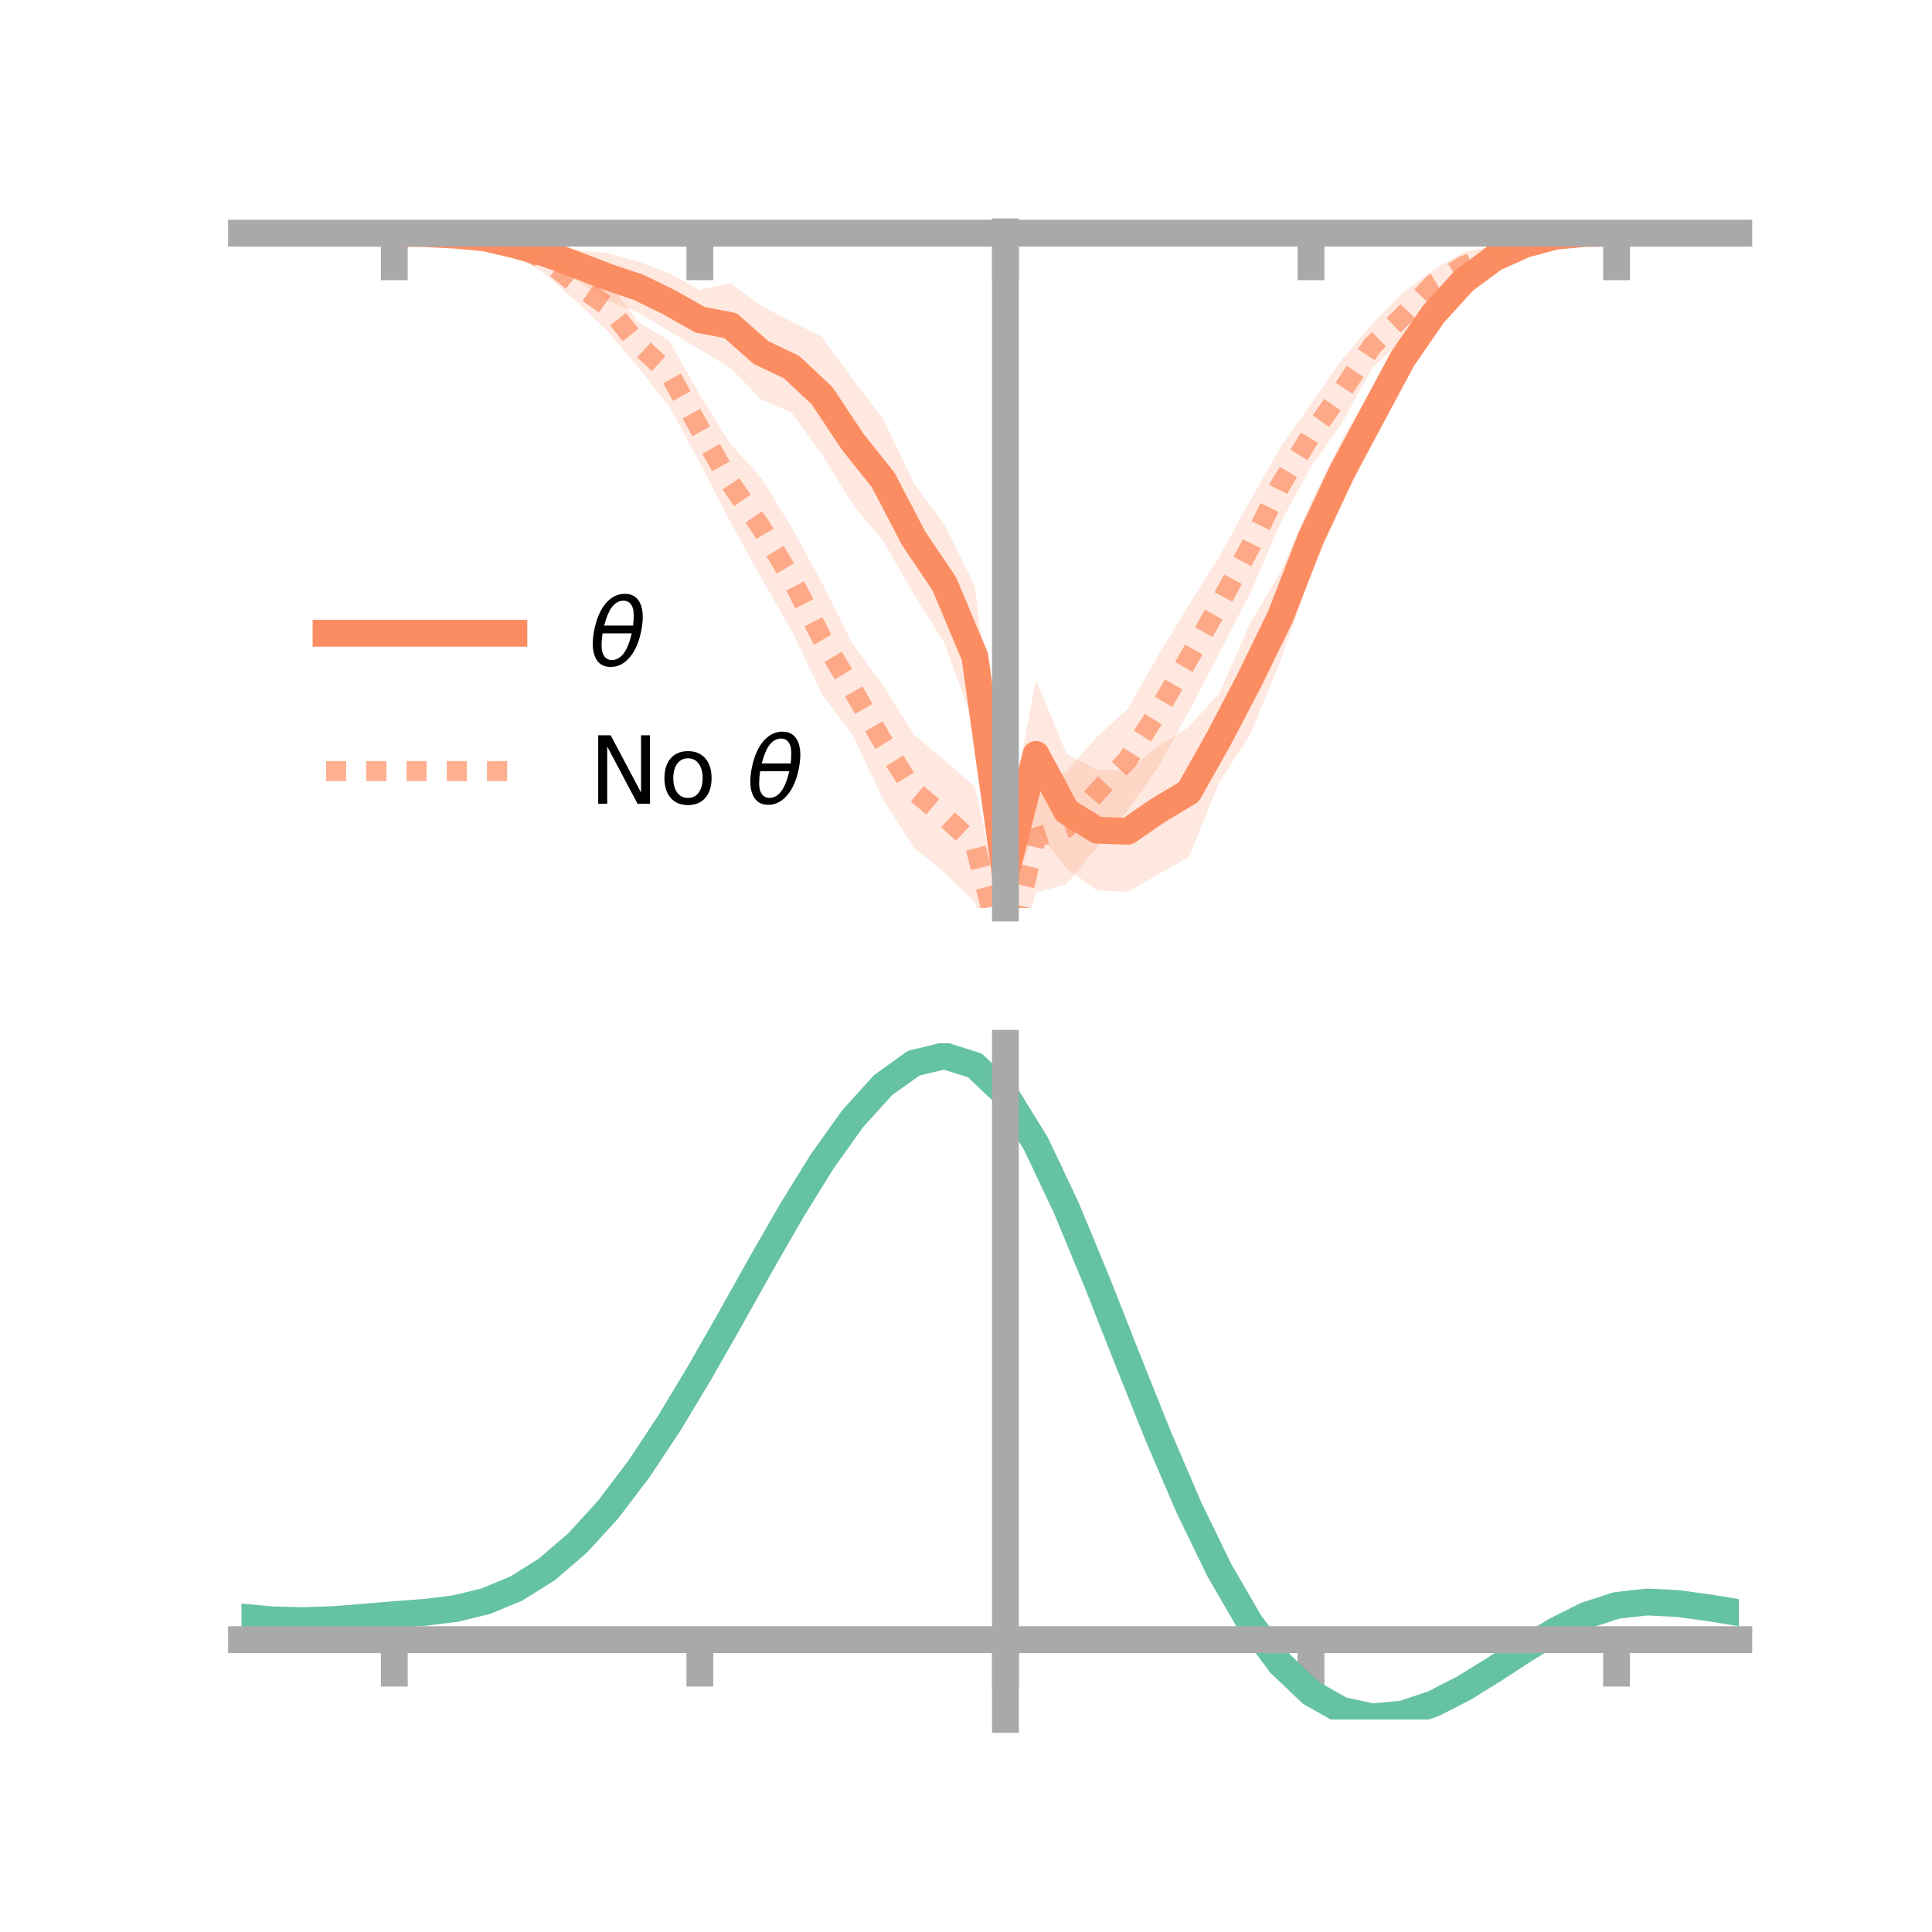 <?xml version="1.0" encoding="utf-8" standalone="no"?>
<!DOCTYPE svg PUBLIC "-//W3C//DTD SVG 1.1//EN"
  "http://www.w3.org/Graphics/SVG/1.1/DTD/svg11.dtd">
<!-- Created with matplotlib (https://matplotlib.org/) -->
<svg height="144pt" version="1.1" viewBox="0 0 144 144" width="144pt" xmlns="http://www.w3.org/2000/svg" xmlns:xlink="http://www.w3.org/1999/xlink">
 <defs>
  <style type="text/css">*{stroke-linecap:butt;stroke-linejoin:round;}</style>
 </defs>
 <g id="figure_1">
  <g id="patch_1">
   <path d="M 0 144 
L 144 144 
L 144 0 
L 0 0 
z
" style="fill:none;"/>
  </g>
  <g id="axes_1">
   <g id="patch_2">
    <path d="M 18 67.68 
L 129.6 67.68 
L 129.6 17.28 
L 18 17.28 
z
" style="fill:none;"/>
   </g>
   <g id="PolyCollection_1">
    <path clip-path="url(#pc6ed443163)" d="M 18 17.383 
L 18 17.383 
L 20.278 17.383 
L 22.555 17.383 
L 24.833 17.383 
L 27.11 17.383 
L 29.388 17.383 
L 31.665 17.353 
L 33.943 17.28 
L 36.22 17.351 
L 38.498 17.643 
L 40.776 18.042 
L 43.053 18.641 
L 45.331 18.876 
L 47.608 19.525 
L 49.886 20.377 
L 52.163 21.609 
L 54.441 21.111 
L 56.718 22.781 
L 58.996 23.973 
L 61.273 25.125 
L 63.551 28.264 
L 65.829 31.23 
L 68.106 36.011 
L 70.384 39.106 
L 72.661 43.698 
L 74.939 62.72 
L 77.216 50.654 
L 79.494 56.189 
L 81.771 57.378 
L 84.049 57.443 
L 86.327 55.627 
L 88.604 54.179 
L 90.882 51.664 
L 93.159 46.485 
L 95.437 42.641 
L 97.714 37.425 
L 99.992 32.822 
L 102.269 28.958 
L 104.547 24.988 
L 106.824 22.251 
L 109.102 20.034 
L 111.38 18.541 
L 113.657 17.775 
L 115.935 17.365 
L 118.212 17.338 
L 120.49 17.383 
L 122.767 17.383 
L 125.045 17.383 
L 127.322 17.383 
L 129.6 17.383 
L 129.6 17.383 
L 129.6 17.383 
L 127.322 17.383 
L 125.045 17.383 
L 122.767 17.383 
L 120.49 17.383 
L 118.212 17.456 
L 115.935 17.843 
L 113.657 18.655 
L 111.38 19.935 
L 109.102 21.815 
L 106.824 24.628 
L 104.547 28.481 
L 102.269 33.002 
L 99.992 37.659 
L 97.714 42.756 
L 95.437 49.258 
L 93.159 54.778 
L 90.882 58.307 
L 88.604 63.884 
L 86.327 65.172 
L 84.049 66.477 
L 81.771 66.373 
L 79.494 64.74 
L 77.216 61.806 
L 74.939 67.68 
L 72.661 54.172 
L 70.384 47.929 
L 68.106 44.268 
L 65.829 40.323 
L 63.551 37.583 
L 61.273 33.865 
L 58.996 30.749 
L 56.718 29.768 
L 54.441 27.424 
L 52.163 26.049 
L 49.886 24.691 
L 47.608 23.313 
L 45.331 22.433 
L 43.053 20.91 
L 40.776 19.811 
L 38.498 18.936 
L 36.22 18.138 
L 33.943 17.777 
L 31.665 17.471 
L 29.388 17.383 
L 27.11 17.383 
L 24.833 17.383 
L 22.555 17.383 
L 20.278 17.383 
L 18 17.383 
z
" style="fill:#fc8d62;fill-opacity:0.2;"/>
   </g>
   <g id="PolyCollection_2">
    <path clip-path="url(#pc6ed443163)" d="M 18 17.383 
L 18 17.383 
L 20.278 17.383 
L 22.555 17.383 
L 24.833 17.383 
L 27.11 17.383 
L 29.388 17.383 
L 31.665 17.277 
L 33.943 17.261 
L 36.22 17.397 
L 38.498 17.646 
L 40.776 18.385 
L 43.053 19.946 
L 45.331 20.999 
L 47.608 24.02 
L 49.886 25.388 
L 52.163 29.435 
L 54.441 33.096 
L 56.718 35.589 
L 58.996 39.291 
L 61.273 43.459 
L 63.551 47.991 
L 65.829 51.088 
L 68.106 54.738 
L 70.384 56.66 
L 72.661 58.626 
L 74.939 69.057 
L 77.216 58.315 
L 79.494 57.494 
L 81.771 54.909 
L 84.049 52.842 
L 86.327 48.846 
L 88.604 45.097 
L 90.882 41.474 
L 93.159 37.35 
L 95.437 33.345 
L 97.714 30.101 
L 99.992 26.829 
L 102.269 24.157 
L 104.547 21.819 
L 106.824 20.106 
L 109.102 18.777 
L 111.38 18.329 
L 113.657 17.679 
L 115.935 17.315 
L 118.212 17.354 
L 120.49 17.382 
L 122.767 17.383 
L 125.045 17.383 
L 127.322 17.383 
L 129.6 17.383 
L 129.6 17.383 
L 129.6 17.383 
L 127.322 17.383 
L 125.045 17.383 
L 122.767 17.383 
L 120.49 17.383 
L 118.212 17.513 
L 115.935 17.844 
L 113.657 18.417 
L 111.38 19.461 
L 109.102 20.853 
L 106.824 22.252 
L 104.547 25.358 
L 102.269 27.415 
L 99.992 31.581 
L 97.714 34.77 
L 95.437 38.984 
L 93.159 44.263 
L 90.882 48.673 
L 88.604 53.051 
L 86.327 57.173 
L 84.049 60.393 
L 81.771 63.153 
L 79.494 65.907 
L 77.216 66.529 
L 74.939 74.746 
L 72.661 67.27 
L 70.384 65.039 
L 68.106 63.166 
L 65.829 59.599 
L 63.551 54.791 
L 61.273 51.741 
L 58.996 46.985 
L 56.718 43.025 
L 54.441 38.925 
L 52.163 34.498 
L 49.886 30.293 
L 47.608 27.431 
L 45.331 24.734 
L 43.053 22.542 
L 40.776 20.561 
L 38.498 18.96 
L 36.22 18.217 
L 33.943 17.72 
L 31.665 17.463 
L 29.388 17.383 
L 27.11 17.383 
L 24.833 17.383 
L 22.555 17.383 
L 20.278 17.383 
L 18 17.383 
z
" style="fill:#fc8d62;fill-opacity:0.2;"/>
   </g>
   <g id="matplotlib.axis_1">
    <g id="xtick_1">
     <g id="line2d_1">
      <defs>
       <path d="M 0 0 
L 0 3.5 
" id="mc0add81e23" style="stroke:#a9a9a9;stroke-width:2;"/>
      </defs>
      <g>
       <use style="fill:#a9a9a9;stroke:#a9a9a9;stroke-width:2;" x="29.388" xlink:href="#mc0add81e23" y="17.383"/>
      </g>
     </g>
    </g>
    <g id="xtick_2">
     <g id="line2d_2">
      <g>
       <use style="fill:#a9a9a9;stroke:#a9a9a9;stroke-width:2;" x="52.163" xlink:href="#mc0add81e23" y="17.383"/>
      </g>
     </g>
    </g>
    <g id="xtick_3">
     <g id="line2d_3">
      <g>
       <use style="fill:#a9a9a9;stroke:#a9a9a9;stroke-width:2;" x="74.939" xlink:href="#mc0add81e23" y="17.383"/>
      </g>
     </g>
    </g>
    <g id="xtick_4">
     <g id="line2d_4">
      <g>
       <use style="fill:#a9a9a9;stroke:#a9a9a9;stroke-width:2;" x="97.714" xlink:href="#mc0add81e23" y="17.383"/>
      </g>
     </g>
    </g>
    <g id="xtick_5">
     <g id="line2d_5">
      <g>
       <use style="fill:#a9a9a9;stroke:#a9a9a9;stroke-width:2;" x="120.49" xlink:href="#mc0add81e23" y="17.383"/>
      </g>
     </g>
    </g>
   </g>
   <g id="matplotlib.axis_2"/>
   <g id="line2d_6">
    <path clip-path="url(#pc6ed443163)" d="M 18 17.383 
L 20.278 17.383 
L 22.555 17.383 
L 24.833 17.383 
L 27.11 17.383 
L 29.388 17.383 
L 31.665 17.412 
L 33.943 17.528 
L 36.22 17.744 
L 38.498 18.289 
L 40.776 18.927 
L 43.053 19.775 
L 45.331 20.655 
L 47.608 21.419 
L 49.886 22.534 
L 52.163 23.829 
L 54.441 24.267 
L 56.718 26.274 
L 58.996 27.361 
L 61.273 29.495 
L 63.551 32.923 
L 65.829 35.777 
L 68.106 40.14 
L 70.384 43.517 
L 72.661 48.935 
L 74.939 65.2 
L 77.216 56.23 
L 79.494 60.464 
L 81.771 61.876 
L 84.049 61.96 
L 86.327 60.4 
L 88.604 59.032 
L 90.882 54.985 
L 93.159 50.631 
L 95.437 45.949 
L 97.714 40.09 
L 99.992 35.24 
L 102.269 30.98 
L 104.547 26.734 
L 106.824 23.44 
L 109.102 20.925 
L 111.38 19.238 
L 113.657 18.215 
L 115.935 17.604 
L 118.212 17.397 
L 120.49 17.383 
L 122.767 17.383 
L 125.045 17.383 
L 127.322 17.383 
L 129.6 17.383 
" style="fill:none;stroke:#fc8d62;stroke-linecap:square;stroke-width:2;"/>
   </g>
   <g id="line2d_7">
    <path clip-path="url(#pc6ed443163)" d="M 18 17.383 
L 20.278 17.383 
L 22.555 17.383 
L 24.833 17.383 
L 27.11 17.383 
L 29.388 17.383 
L 31.665 17.37 
L 33.943 17.49 
L 36.22 17.807 
L 38.498 18.303 
L 40.776 19.473 
L 43.053 21.244 
L 45.331 22.867 
L 47.608 25.726 
L 49.886 27.841 
L 52.163 31.966 
L 54.441 36.01 
L 56.718 39.307 
L 58.996 43.138 
L 61.273 47.6 
L 63.551 51.391 
L 65.829 55.344 
L 68.106 58.952 
L 70.384 60.849 
L 72.661 62.948 
L 74.939 71.902 
L 77.216 62.422 
L 79.494 61.701 
L 81.771 59.031 
L 84.049 56.618 
L 86.327 53.009 
L 88.604 49.074 
L 90.882 45.074 
L 93.159 40.807 
L 95.437 36.164 
L 97.714 32.436 
L 99.992 29.205 
L 102.269 25.786 
L 104.547 23.588 
L 106.824 21.179 
L 109.102 19.815 
L 111.38 18.895 
L 113.657 18.048 
L 115.935 17.579 
L 118.212 17.434 
L 120.49 17.383 
L 122.767 17.383 
L 125.045 17.383 
L 127.322 17.383 
L 129.6 17.383 
" style="fill:none;stroke:#fc8d62;stroke-dasharray:1.5,1.5;stroke-dashoffset:0;stroke-opacity:0.7;stroke-width:1.5;"/>
   </g>
   <g id="patch_3">
    <path d="M 74.939 67.68 
L 74.939 17.28 
" style="fill:none;stroke:#a9a9a9;stroke-linecap:square;stroke-linejoin:miter;stroke-width:2;"/>
   </g>
   <g id="patch_4">
    <path d="M 129.6 67.68 
L 129.6 17.28 
" style="fill:none;"/>
   </g>
   <g id="patch_5">
    <path d="M 18 17.383 
L 129.6 17.383 
" style="fill:none;stroke:#a9a9a9;stroke-linecap:square;stroke-linejoin:miter;stroke-width:2;"/>
   </g>
   <g id="patch_6">
    <path d="M 18 17.28 
L 129.6 17.28 
" style="fill:none;"/>
   </g>
   <g id="legend_1">
    <g id="line2d_8">
     <path d="M 24.3 47.2 
L 38.3 47.2 
" style="fill:none;stroke:#fc8d62;stroke-linecap:square;stroke-width:2;"/>
    </g>
    <g id="line2d_9"/>
    <g id="text_1">
     <!-- $\theta$ -->
     <g transform="translate(43.9 49.65)scale(0.07 -0.07)">
      <defs>
       <path d="M 45.516 34.672 
L 14.453 34.672 
Q 12.359 20.062 14.5 13.875 
Q 17.188 6.25 24.469 6.25 
Q 31.781 6.25 37.359 13.922 
Q 42.234 20.656 45.516 34.672 
z
M 47.016 42.969 
Q 48.344 56.844 46.625 61.719 
Q 43.953 69.438 36.766 69.438 
Q 29.297 69.438 23.828 61.812 
Q 19.531 55.672 16.156 42.969 
z
M 38.188 76.766 
Q 49.906 76.766 54.594 66.406 
Q 59.281 56.109 55.719 37.844 
Q 52.203 19.625 43.453 9.281 
Q 34.766 -1.125 23.047 -1.125 
Q 11.281 -1.125 6.641 9.281 
Q 2 19.625 5.516 37.844 
Q 9.078 56.109 17.719 66.406 
Q 26.422 76.766 38.188 76.766 
z
" id="DejaVuSans-Oblique-952"/>
      </defs>
      <use transform="translate(0 0.234)" xlink:href="#DejaVuSans-Oblique-952"/>
     </g>
    </g>
    <g id="line2d_10">
     <path d="M 24.3 57.474 
L 38.3 57.474 
" style="fill:none;stroke:#fc8d62;stroke-dasharray:1.5,1.5;stroke-dashoffset:0;stroke-opacity:0.7;stroke-width:1.5;"/>
    </g>
    <g id="line2d_11"/>
    <g id="text_2">
     <!-- No $\theta$ -->
     <g transform="translate(43.9 59.924)scale(0.07 -0.07)">
      <defs>
       <path d="M 9.812 72.906 
L 23.094 72.906 
L 55.422 11.922 
L 55.422 72.906 
L 64.984 72.906 
L 64.984 0 
L 51.703 0 
L 19.391 60.984 
L 19.391 0 
L 9.812 0 
z
" id="DejaVuSans-78"/>
       <path d="M 30.609 48.391 
Q 23.391 48.391 19.188 42.75 
Q 14.984 37.109 14.984 27.297 
Q 14.984 17.484 19.156 11.844 
Q 23.344 6.203 30.609 6.203 
Q 37.797 6.203 41.984 11.859 
Q 46.188 17.531 46.188 27.297 
Q 46.188 37.016 41.984 42.703 
Q 37.797 48.391 30.609 48.391 
z
M 30.609 56 
Q 42.328 56 49.016 48.375 
Q 55.719 40.766 55.719 27.297 
Q 55.719 13.875 49.016 6.219 
Q 42.328 -1.422 30.609 -1.422 
Q 18.844 -1.422 12.172 6.219 
Q 5.516 13.875 5.516 27.297 
Q 5.516 40.766 12.172 48.375 
Q 18.844 56 30.609 56 
z
" id="DejaVuSans-111"/>
       <path id="DejaVuSans-32"/>
      </defs>
      <use transform="translate(0 0.234)" xlink:href="#DejaVuSans-78"/>
      <use transform="translate(74.805 0.234)" xlink:href="#DejaVuSans-111"/>
      <use transform="translate(135.986 0.234)" xlink:href="#DejaVuSans-32"/>
      <use transform="translate(167.773 0.234)" xlink:href="#DejaVuSans-Oblique-952"/>
     </g>
    </g>
   </g>
  </g>
  <g id="axes_2">
   <g id="patch_7">
    <path d="M 18 128.16 
L 129.6 128.16 
L 129.6 77.76 
L 18 77.76 
z
" style="fill:none;"/>
   </g>
   <g id="PolyCollection_3">
    <path clip-path="url(#pd4090ea0fa)" d="M 18 120.564 
L 18 120.486 
L 20.278 120.703 
L 22.555 120.765 
L 24.833 120.68 
L 27.11 120.495 
L 29.388 120.291 
L 31.665 120.116 
L 33.943 119.83 
L 36.22 119.272 
L 38.498 118.313 
L 40.776 116.862 
L 43.053 114.867 
L 45.331 112.32 
L 47.608 109.252 
L 49.886 105.732 
L 52.163 101.86 
L 54.441 97.767 
L 56.718 93.607 
L 58.996 89.555 
L 61.273 85.799 
L 63.551 82.54 
L 65.829 79.979 
L 68.106 78.32 
L 70.384 77.76 
L 72.661 78.489 
L 74.939 80.677 
L 77.216 84.413 
L 79.494 89.296 
L 81.771 94.877 
L 84.049 100.739 
L 86.327 106.515 
L 88.604 111.906 
L 90.882 116.677 
L 93.159 120.665 
L 95.437 123.771 
L 97.714 125.963 
L 99.992 127.269 
L 102.269 127.764 
L 104.547 127.565 
L 106.824 126.813 
L 109.102 125.661 
L 111.38 124.274 
L 113.657 122.815 
L 115.935 121.444 
L 118.212 120.315 
L 120.49 119.577 
L 122.767 119.326 
L 125.045 119.443 
L 127.322 119.763 
L 129.6 120.148 
L 129.6 120.251 
L 129.6 120.251 
L 127.322 119.891 
L 125.045 119.589 
L 122.767 119.483 
L 120.49 119.74 
L 118.212 120.488 
L 115.935 121.644 
L 113.657 123.057 
L 111.38 124.563 
L 109.102 125.993 
L 106.824 127.177 
L 104.547 127.951 
L 102.269 128.16 
L 99.992 127.675 
L 97.714 126.396 
L 95.437 124.26 
L 93.159 121.248 
L 90.882 117.389 
L 88.604 112.772 
L 86.327 107.552 
L 84.049 101.95 
L 81.771 96.259 
L 79.494 90.835 
L 77.216 86.085 
L 74.939 82.451 
L 72.661 80.327 
L 70.384 79.62 
L 68.106 80.161 
L 65.829 81.76 
L 63.551 84.224 
L 61.273 87.354 
L 58.996 90.954 
L 56.718 94.833 
L 54.441 98.809 
L 52.163 102.716 
L 49.886 106.41 
L 47.608 109.768 
L 45.331 112.699 
L 43.053 115.139 
L 40.776 117.062 
L 38.498 118.473 
L 36.22 119.413 
L 33.943 119.96 
L 31.665 120.236 
L 29.388 120.399 
L 27.11 120.587 
L 24.833 120.753 
L 22.555 120.825 
L 20.278 120.764 
L 18 120.564 
z
" style="fill:#66c2a5;fill-opacity:0.2;"/>
   </g>
   <g id="matplotlib.axis_3">
    <g id="xtick_6">
     <g id="line2d_12">
      <g>
       <use style="fill:#a9a9a9;stroke:#a9a9a9;stroke-width:2;" x="29.388" xlink:href="#mc0add81e23" y="122.208"/>
      </g>
     </g>
    </g>
    <g id="xtick_7">
     <g id="line2d_13">
      <g>
       <use style="fill:#a9a9a9;stroke:#a9a9a9;stroke-width:2;" x="52.163" xlink:href="#mc0add81e23" y="122.208"/>
      </g>
     </g>
    </g>
    <g id="xtick_8">
     <g id="line2d_14">
      <g>
       <use style="fill:#a9a9a9;stroke:#a9a9a9;stroke-width:2;" x="74.939" xlink:href="#mc0add81e23" y="122.208"/>
      </g>
     </g>
    </g>
    <g id="xtick_9">
     <g id="line2d_15">
      <g>
       <use style="fill:#a9a9a9;stroke:#a9a9a9;stroke-width:2;" x="97.714" xlink:href="#mc0add81e23" y="122.208"/>
      </g>
     </g>
    </g>
    <g id="xtick_10">
     <g id="line2d_16">
      <g>
       <use style="fill:#a9a9a9;stroke:#a9a9a9;stroke-width:2;" x="120.49" xlink:href="#mc0add81e23" y="122.208"/>
      </g>
     </g>
    </g>
   </g>
   <g id="matplotlib.axis_4"/>
   <g id="line2d_17">
    <path clip-path="url(#pd4090ea0fa)" d="M 18 120.525 
L 20.278 120.733 
L 22.555 120.795 
L 24.833 120.717 
L 27.11 120.541 
L 29.388 120.345 
L 31.665 120.176 
L 33.943 119.895 
L 36.22 119.342 
L 38.498 118.393 
L 40.776 116.962 
L 43.053 115.003 
L 45.331 112.509 
L 47.608 109.51 
L 49.886 106.071 
L 52.163 102.288 
L 54.441 98.288 
L 56.718 94.22 
L 58.996 90.255 
L 61.273 86.577 
L 63.551 83.382 
L 65.829 80.869 
L 68.106 79.24 
L 70.384 78.69 
L 72.661 79.408 
L 74.939 81.564 
L 77.216 85.249 
L 79.494 90.065 
L 81.771 95.568 
L 84.049 101.344 
L 86.327 107.034 
L 88.604 112.339 
L 90.882 117.033 
L 93.159 120.956 
L 95.437 124.016 
L 97.714 126.18 
L 99.992 127.472 
L 102.269 127.962 
L 104.547 127.758 
L 106.824 126.995 
L 109.102 125.827 
L 111.38 124.418 
L 113.657 122.936 
L 115.935 121.544 
L 118.212 120.401 
L 120.49 119.658 
L 122.767 119.404 
L 125.045 119.516 
L 127.322 119.827 
L 129.6 120.199 
" style="fill:none;stroke:#66c2a5;stroke-linecap:square;stroke-width:2;"/>
   </g>
   <g id="patch_8">
    <path d="M 74.939 128.16 
L 74.939 77.76 
" style="fill:none;stroke:#a9a9a9;stroke-linecap:square;stroke-linejoin:miter;stroke-width:2;"/>
   </g>
   <g id="patch_9">
    <path d="M 129.6 128.16 
L 129.6 77.76 
" style="fill:none;"/>
   </g>
   <g id="patch_10">
    <path d="M 18 122.208 
L 129.6 122.208 
" style="fill:none;stroke:#a9a9a9;stroke-linecap:square;stroke-linejoin:miter;stroke-width:2;"/>
   </g>
   <g id="patch_11">
    <path d="M 18 77.76 
L 129.6 77.76 
" style="fill:none;"/>
   </g>
  </g>
 </g>
 <defs>
  <clipPath id="pc6ed443163">
   <rect height="50.4" width="111.6" x="18" y="17.28"/>
  </clipPath>
  <clipPath id="pd4090ea0fa">
   <rect height="50.4" width="111.6" x="18" y="77.76"/>
  </clipPath>
 </defs>
</svg>
